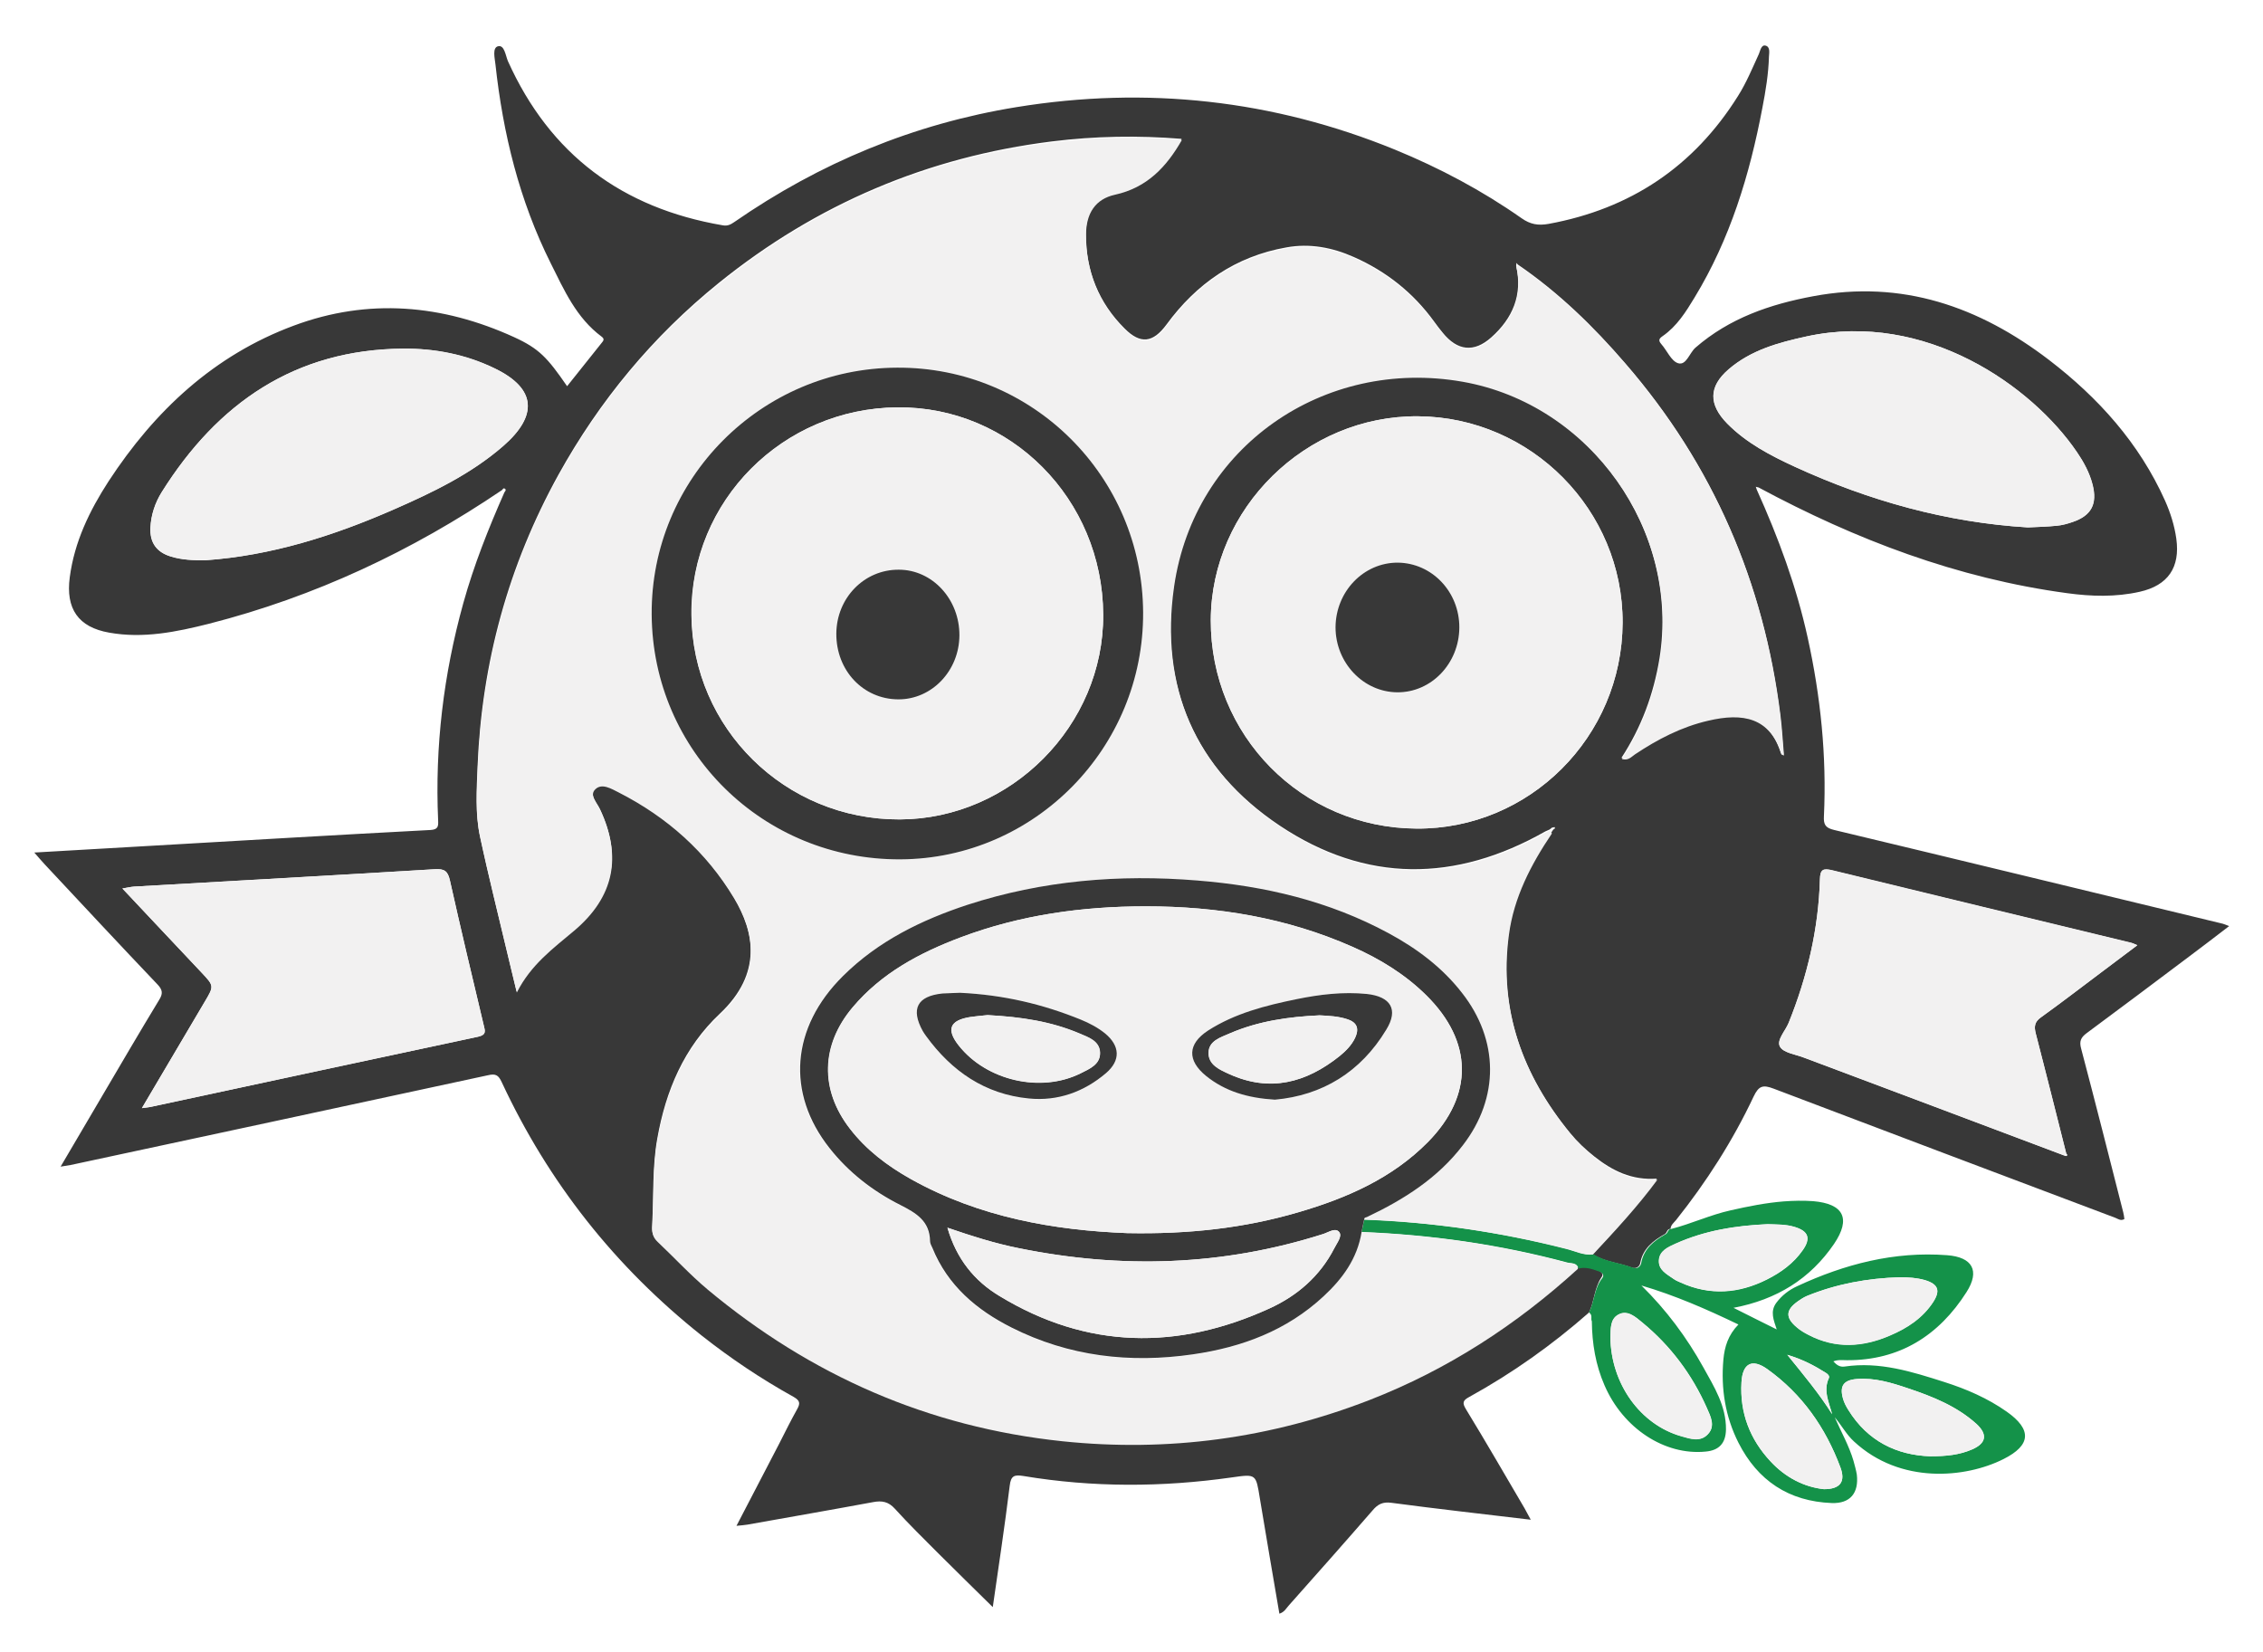<?xml version="1.0" encoding="utf-8"?>
<!-- Generator: Adobe Illustrator 21.1.0, SVG Export Plug-In . SVG Version: 6.00 Build 0)  -->
<svg version="1.1" id="Слой_1" xmlns="http://www.w3.org/2000/svg" xmlns:xlink="http://www.w3.org/1999/xlink" x="0px" y="0px"
	 viewBox="0 0 963.3 703.4" style="enable-background:new 0 0 963.3 703.4;" xml:space="preserve">
<style type="text/css">
	.st0{fill:#383838;}
	.st1{fill:#149249;}
	.st2{fill:#F2F1F1;}
</style>
<g>
	<path class="st0" d="M676.4,558.7c-15.7,13.8-32.6,25.8-50.9,35.9c-2.8,1.5-3.2,2.5-1.4,5.4c8.5,13.9,16.6,28,24.9,42.1
		c0.8,1.4,1.6,2.9,2.6,4.8c-20.1-2.4-39.8-4.6-59.3-7.2c-3.7-0.5-5.8,0.6-8,3.2c-11.8,13.6-23.7,27-35.7,40.5
		c-1.1,1.2-1.8,2.8-4,3.5c-2.8-16.4-5.6-32.7-8.3-49c-1.7-10.5-1.5-10.5-12-9c-29.6,4.2-59.1,4.3-88.6-0.6c-3.8-0.6-5.4-0.3-5.9,4.2
		c-2.1,17.1-4.7,34.2-7.2,51.6c-7.9-7.8-15.6-15.3-23.2-22.9c-6.2-6.2-12.5-12.4-18.5-19c-2.7-3-5.5-3.5-9.2-2.8
		c-17.8,3.3-35.7,6.4-53.6,9.6c-1.3,0.2-2.5,0.3-4.6,0.5c6.3-12.1,12.2-23.5,18.2-35c2.5-4.9,4.9-9.8,7.6-14.6
		c1.4-2.5,1.3-3.7-1.5-5.3c-13.7-7.6-26.7-16.3-39-26c-36.9-29.3-65.3-65.2-85.2-107.9c-1.4-3-2.5-3.8-5.9-3
		c-59.2,12.8-118.4,25.5-177.6,38.2c-1.1,0.2-2.3,0.4-4.3,0.7c6.2-10.5,11.9-20.3,17.7-30.1c8-13.6,16-27.3,24.2-40.8
		c1.7-2.7,1.6-4.3-0.7-6.7c-16.1-16.9-32-34-47.9-51c-1.3-1.4-2.6-2.9-4.5-5.1c16.7-1,32.6-1.9,48.5-2.8
		c40.1-2.3,80.1-4.7,120.2-6.8c3.3-0.2,3.3-1.7,3.2-4.1c-1.4-31.4,2.3-62.1,10.7-92.4c4.5-16.2,10.7-31.8,17.5-47.2
		c0.3-0.5,0.9-1,0.3-1.5c-0.7-0.6-1,0.2-1.3,0.5c-38.4,26-79.7,45.4-124.7,56.9c-13.9,3.5-28,6.4-42.5,3.8
		c-13.2-2.3-18.6-10.2-16.8-23.6c2-15.1,8.4-28.3,16.5-40.8c19.6-30,44.9-53.7,78.9-66.3c31.7-11.8,63.2-9,93.7,4.9
		c10.7,4.9,14.2,8.7,22.6,20.9c4.9-6.1,9.7-12.2,14.6-18.3c0.7-0.9,1.6-1.7,0.1-2.8c-10.8-8-16-19.9-21.7-31.3
		c-13.3-26.6-20.3-55.1-23.5-84.6c-0.3-2.7-1.4-7.1,1.1-7.7c2.7-0.7,3.2,3.9,4.2,6.3c17.9,39.8,48.7,62.6,91.4,69.9
		c2.1,0.4,3.4-0.3,5-1.4c36.4-25.2,76.4-41.8,120.1-48.9c55.3-9,109.2-3.1,161.1,18.1c19,7.8,37.1,17.4,53.9,29.2
		c3.7,2.6,7,3.2,11.5,2.4c34.9-6.4,61.8-24.4,80.6-54.4c3.6-5.7,6.1-11.8,8.9-17.9c0.6-1.4,1-4,2.8-3.6c2.1,0.5,1.6,3,1.5,4.7
		c-0.2,7.3-1.4,14.6-2.8,21.8c-5.4,28.5-13.7,55.8-28.9,80.8c-3.7,6.1-7.5,12.2-13.6,16.4c-1.6,1.1-1.8,1.9-0.5,3.4
		c2.4,2.7,4.2,7.2,7.1,8.1c3.5,1.1,4.8-4.3,7.4-6.6c14.5-12.6,31.8-18.5,50.1-21.9c37.8-7.1,70.7,4.4,100.4,27.1
		c21,16.1,38.4,35.4,49.4,59.9c2.3,5.2,4,10.5,4.8,16.2c1.7,12.2-3.5,19.9-15.6,22.6c-10.2,2.3-20.6,2-30.8,0.6
		c-46.8-6.3-90.1-22.8-131.4-45c-0.4-0.1-0.8-0.2-1.2-0.3c0.1,0.4,0.3,0.8,0.4,1.2c9.2,20.4,16.9,41.2,21.7,63.1
		c5.5,25,8.1,50.3,6.9,75.9c-0.2,3.6,0.6,5,4.4,5.9c55.2,13.2,110.3,26.6,165.4,39.9c0.6,0.2,1.2,0.4,2.7,1
		c-5.9,4.5-11.3,8.7-16.7,12.7c-14.6,11-29.3,22-44,32.9c-2.4,1.8-3.2,3.4-2.3,6.6c6.1,23.1,12,46.4,17.9,69.6
		c0.2,0.9,0.4,1.9,0.5,2.9c-1.5,0.9-2.6,0-3.8-0.5c-48.5-18.3-97.1-36.6-145.5-55c-4.5-1.7-6.3-1.3-8.5,3.3
		c-8.9,18.9-20.1,36.4-33.1,52.7c-0.9,1.1-2.2,2-2.3,3.7c-1.5-0.1-1.4,1.6-2.4,2.2c-5,2.8-9.4,6.2-10.5,12.4
		c-0.3,1.5-1.8,2.5-3.5,1.9c-5.5-2.1-11.6-2.4-16.8-5.7c9.5-10.2,18.9-20.4,27.4-32.2c-10.7,0.8-19-3.4-26.6-9.4
		c-3.8-3-7.3-6.3-10.4-10.1c-20.2-24.7-30.4-52.5-26.2-84.7c2.1-16,9.4-30,18.3-43.2c0.3-0.4,0.5-0.8,0.8-1.2c0.5-0.2,0.9-0.5,0.6-1
		c-0.1-0.1-0.8,0.2-1.2,0.2c-0.3,0.3-0.6,0.5-1,0.8c-0.6,0.3-1.2,0.5-1.8,0.8c-38.2,21.7-76.4,22-113.1-2.5
		c-36.2-24.2-51.3-59.5-45.1-102.3c8.6-59.3,63.6-97.6,122.8-87.1c54.5,9.6,92.8,63.7,84,118.3c-2.5,15.2-7.7,29.3-16.2,42.3
		c2.7,0.9,4-0.9,5.6-2c9.6-6.4,19.8-11.6,31.1-14.3c14.8-3.4,26.4-1.4,31.2,14.3c0.1,0.2,0.5,0.3,1.1,0.5
		c-0.5-5.8-0.8-11.5-1.5-17.1c-7-56.4-28.6-106.3-65.8-149.3c-13.6-15.8-28.5-30.3-45.8-42.1c-0.2-0.2-0.4-0.5-0.6-0.7
		c0,0.4-0.1,0.9-0.1,1.3c2.8,12.3-1.5,22.3-10.6,30.4c-7.4,6.6-14.4,5.7-20.6-1.9c-1.3-1.6-2.5-3.1-3.7-4.8
		c-8.9-12.3-20.4-21.4-34.2-27.5c-9.2-4.1-18.8-5.9-28.7-4.1c-21.6,3.8-38.3,15.4-51.1,32.9c-5.7,7.7-11,8.4-17.7,1.7
		c-11.2-11.1-16.6-24.8-16.6-40.4c0-9.3,4.1-15.3,12.3-17.1c13.6-3,22-11.9,28.5-23.3c-18.5-1.5-36.9-1.2-55.3,1.1
		c-52.9,6.6-100.2,26.7-141.7,60.2c-28.1,22.7-50.8,50.1-68.3,81.7c-21.3,38.6-32.6,79.9-34.4,123.9c-0.4,10-1.1,20.1,1,29.9
		c3.5,16.6,7.7,33,11.6,49.5c1.2,5.2,2.5,10.4,4,16.6c6-11.9,15.5-18.8,24.4-26.3c17.1-14.4,20.4-31.6,11.1-51.3
		c-1.3-2.8-4.8-6.3-2.1-8.9c2.8-2.8,7-0.2,10.1,1.4c20.5,10.5,37.1,25.2,49,45c8.6,14.4,12.4,32.3-6,49.6
		c-15.2,14.3-23,32.7-26.6,53.1c-2.2,12.2-1.5,24.6-2.2,36.9c-0.2,2.7,0.2,4.7,2.2,6.6c7.2,6.7,13.8,14,21.3,20.3
		c43.9,36.5,94,58.6,151,64.6c45.1,4.7,88.7-1.2,130.9-17.6c33.1-12.9,62.4-31.9,88.6-55.8c3.1-0.8,5.9,0.2,8.7,1.2
		c1.4,0.5,2.5,1.5,1.4,2.9C678.6,548.4,678.7,554,676.4,558.7z M878.8,491.9c0.5,0.2,1,0.4,1.2-0.2c0.1-0.2-0.3-0.5-0.5-0.8
		c-4.3-16.9-8.5-33.9-12.9-50.8c-0.8-3.1-0.6-5.1,2.3-7.1c8.5-6.1,16.8-12.5,25.2-18.8c5.1-3.8,10.2-7.7,15.7-11.8
		c-1.3-0.6-1.9-0.9-2.5-1c-42.5-10.3-85-20.5-127.4-30.9c-3.8-0.9-5.1-0.4-5.2,3.8c-0.6,21.2-5.4,41.5-13.3,61.1
		c-1.4,3.5-5.3,7.4-3.7,10.2c1.5,2.6,6.6,3.2,10.1,4.6C804.8,464,841.8,477.9,878.8,491.9z M690.7,265.1c0.2-48-38.9-87.5-87-87.9
		c-47.9-0.4-88.1,39.2-88.3,86.7c-0.2,49.1,38.7,88.6,87.6,88.8C651.1,353,690.5,313.7,690.7,265.1z M60.4,471.7
		c2-0.3,2.8-0.4,3.6-0.5c46.5-10,93-20,139.5-29.9c3.7-0.8,3-2.5,2.4-4.9c-4.9-20.5-9.8-41.1-14.4-61.7c-0.9-4-2.4-4.9-6.3-4.7
		c-42.7,2.6-85.4,4.9-128.1,7.4c-1.5,0.1-3,0.5-5,0.8c11.6,12.3,22.6,24.1,33.7,35.8c5.4,5.7,5.4,5.7,1.3,12.5
		C78.4,441.2,69.7,455.9,60.4,471.7z M87.2,238.5c28.2-2,54.8-10.4,80.5-21.7c16.5-7.2,32.7-15,46.4-26.9
		c14.9-12.9,14.3-24.4-3.4-33c-12.4-6-25.6-8.6-39.2-8.5c-46,0.4-78.9,23.2-102.7,61.1c-2.8,4.5-4.5,9.6-4.8,15.1
		c-0.3,6.4,2.6,10.4,8.7,12.3C77.5,238.4,82.3,238.5,87.2,238.5z M863.2,224.5c4.2-0.2,8.2-0.3,12.2-0.7c2.3-0.2,4.6-0.9,6.8-1.6
		c8-2.7,10.6-7.7,8.5-15.9c-1.3-5.1-3.7-9.6-6.7-13.9c-19-28-64.3-60.2-115-49.2c-11.9,2.6-23.7,5.8-33.2,14
		c-8.6,7.4-8.5,15-0.6,23.1c8.2,8.3,18.4,13.6,28.8,18.4C795.7,213.2,828.6,222.4,863.2,224.5z"/>
	<path class="st1" d="M676.4,558.7c2.3-4.7,2.2-10.3,5.6-14.6c1.1-1.4,0-2.5-1.4-2.9c-2.8-1-5.6-2-8.7-1.2c-0.6-2.7-3.1-2.1-4.8-2.6
		c-28.7-7.7-57.9-11.8-87.5-13c0.4-1.8,0.7-3.5,1.1-5.3c29.1,1.1,57.7,5.3,86,12.4c3.8,1,7.4,2.9,11.6,2.4
		c5.1,3.2,11.2,3.6,16.8,5.7c1.7,0.7,3.2-0.4,3.5-1.9c1.1-6.2,5.5-9.6,10.5-12.4c1-0.6,0.9-2.3,2.4-2.2c8.5-2.2,16.6-6,25.2-7.9
		c7.5-1.7,15-3.2,22.6-3.8c4.1-0.3,8.3-0.4,12.5-0.1c13,1.1,16.2,7.4,8.9,18.2c-10.1,14.8-24.3,23.7-42.8,27.2
		c6.4,3.2,12.1,6.1,18.4,9.2c-1.3-4-2.9-7.6-0.2-11.3c2.4-3.2,5.4-5.5,8.9-7.1c20.2-9.4,41.3-14.9,63.8-13.2
		c10.8,0.8,14.1,6.6,8.3,15.7c-11.7,18.4-28.4,29.1-50.9,29c-1.9,0-3.8-0.3-5.8,0.5c1.4,1.5,2.7,2.5,4.8,2.2
		c14.9-2.2,28.7,2.2,42.5,6.6c9.4,3,18.4,6.9,26.5,12.6c10.8,7.6,10.4,14.3-1.4,20.2c-16.1,8.1-43.9,10.8-63.6-7.5
		c-3.2-2.9-5.3-6.9-8.2-10.3c2.7,6.2,6.1,12.1,8,18.6c0.5,1.9,1.1,3.9,1.4,5.8c0.9,7.8-2.8,12.4-10.7,12.1
		c-18.2-0.7-31.5-9.5-39.7-25.7c-5.6-11.1-7.5-23-6.4-35.4c0.5-5.4,2-10.4,6.4-14.9c-13.5-6.5-27-12.4-41.3-16.6
		c10.6,10.4,19.3,22.1,26.4,34.9c4.6,8.3,9.7,16.4,9.6,26.4c-0.1,5.8-2.9,8.9-8.7,9.4c-17.4,1.7-35.1-9.9-43-28.2
		c-3.8-8.7-5.3-17.8-5.4-27.3C677,561.4,678.1,559.8,676.4,558.7z M752.4,521.1c-13.6,0.6-26.8,2.7-39.2,8.4c-3.1,1.4-6.8,3-7,7.1
		c-0.2,4.1,3.4,5.8,6.2,7.8c0.9,0.7,2,1.1,3.1,1.6c12.4,5.6,24.6,4.7,36.6-1.3c6-3,11.4-6.9,15.3-12.5c3.6-5.1,2.4-8.2-3.5-9.9
		C760,521.1,756.2,521.3,752.4,521.1z M821.6,619.9c6.9,0,12.5-0.6,17.8-2.9c6.1-2.6,6.8-6.4,1.9-10.9c-8.3-7.5-18.5-11.6-29-15.1
		c-7.1-2.4-14.3-4.6-21.9-4c-5.6,0.5-7.4,2.9-5.9,8.3c0.5,1.7,1.4,3.4,2.3,4.9C795.1,613.6,807.5,619.4,821.6,619.9z M808.6,543.7
		c-13.6,0.4-26.8,2.8-39.4,7.9c-1.4,0.6-2.6,1.4-3.9,2.3c-5.2,3.7-5.4,7-0.4,11.1c1.5,1.3,3.3,2.3,5,3.2c11.5,6,23.1,5.2,34.7,0.2
		c7.3-3.1,13.8-7.4,18.3-14.2c3.2-4.9,2.1-7.6-3.4-9.3C815.9,543.9,812.3,543.7,808.6,543.7z M776.4,633.9c6.9,0,9.3-3.2,7-9.3
		c-6.3-16.9-16.3-31.2-31.1-41.8c-6.5-4.6-10.6-2.4-11,5.6c-0.8,13,3.6,24.3,12.4,33.7C760,628.9,768,633,776.4,633.9z M685.5,569.2
		c0.3,19.9,12.8,37.3,30.2,42.1c3.8,1.1,8.1,2.6,11.3-0.8c3.4-3.5,1.1-7.7-0.4-11.2c-6.3-14.2-15.4-26.4-27.4-36.3
		c-2.9-2.4-6.4-5.6-10.2-3.5C685.2,561.5,685.7,566.1,685.5,569.2z M760.8,576.7c7.1,8.8,13.6,16.6,19.1,25.3
		c-1.4-5.1-3.9-10-1.4-15.4c0.4-0.8-0.3-1.6-1.1-2.1C772.5,581.4,767.5,578.7,760.8,576.7z"/>
	<path class="st2" d="M678.1,534c-4.1,0.5-7.7-1.5-11.6-2.4c-28.2-7.2-56.9-11.4-86-12.4c-0.1-1,0.7-0.8,1.3-1.1
		c15.6-7.4,30-16.6,40.7-30.5c15.6-20.3,15.4-44.8-0.4-64.9c-8.5-10.8-19.2-18.9-31.1-25.3c-25.5-13.7-52.9-20.2-81.6-22.5
		c-33.2-2.7-65.8,0-97.6,10.3c-19.8,6.4-38.2,15.5-53.2,30.4c-22.1,21.9-24.3,49.8-5.7,73.2c8.2,10.4,18.5,18.4,30.1,24.2
		c6.9,3.4,12.6,6.8,12.7,15.5c0,0.9,0.7,1.9,1,2.8c6.5,16,18.8,26.4,33.7,33.9c24.4,12.3,50.4,15.3,77.2,11.4
		c20.8-3,39.9-10.2,55.6-24.7c8.1-7.5,14.4-16.1,16.2-27.4c29.6,1.1,58.8,5.3,87.5,13c1.7,0.5,4.2-0.2,4.8,2.6
		c-26.2,23.9-55.5,42.9-88.6,55.8c-42.2,16.4-85.8,22.3-130.9,17.6c-57-6-107.1-28-151-64.6c-7.5-6.3-14.2-13.6-21.3-20.3
		c-2-1.9-2.4-3.9-2.2-6.6c0.7-12.3,0-24.6,2.2-36.9c3.6-20.4,11.4-38.8,26.6-53.1c18.4-17.3,14.6-35.2,6-49.6
		c-11.9-19.8-28.5-34.5-49-45c-3.2-1.6-7.3-4.2-10.1-1.4c-2.7,2.6,0.8,6.1,2.1,8.9c9.3,19.7,6,36.9-11.1,51.3
		c-8.9,7.5-18.4,14.4-24.4,26.3c-1.5-6.2-2.7-11.4-4-16.6c-3.9-16.5-8-33-11.6-49.5c-2.1-9.8-1.4-19.9-1-29.9
		c1.9-44,13.1-85.3,34.4-123.9c17.5-31.7,40.1-59,68.3-81.7c41.5-33.5,88.8-53.6,141.7-60.2c18.4-2.3,36.8-2.7,55.3-1.1
		c-6.5,11.4-14.8,20.3-28.5,23.3c-8.2,1.8-12.3,7.8-12.3,17.1c0,15.6,5.4,29.4,16.6,40.4c6.8,6.7,12.1,6,17.7-1.7
		c12.8-17.5,29.5-29.1,51.1-32.9c10-1.8,19.6,0,28.7,4.1c13.8,6.2,25.3,15.3,34.2,27.5c1.2,1.6,2.4,3.2,3.7,4.8
		c6.2,7.6,13.2,8.5,20.6,1.9c9.1-8.1,13.4-18.1,10.6-30.4c0.3-0.2,0.5-0.4,0.8-0.6c17.3,11.8,32.2,26.3,45.8,42.1
		c37.2,43,58.8,93,65.8,149.3c0.7,5.6,1,11.3,1.5,17.1c-0.6-0.3-1.1-0.3-1.1-0.5c-4.8-15.7-16.4-17.8-31.2-14.3
		c-11.3,2.6-21.5,7.9-31.1,14.3c-1.6,1.1-2.9,2.8-5.6,2c8.4-13,13.7-27.1,16.2-42.3c8.8-54.6-29.5-108.7-84-118.3
		c-59.2-10.4-114.2,27.8-122.8,87.1c-6.2,42.8,9,78.1,45.1,102.3c36.6,24.5,74.9,24.2,113.1,2.5c0.6-0.3,1.2-0.5,1.8-0.8
		c0.3,0.4,0.5,0.8,0.8,1.2c-8.9,13.2-16.2,27.2-18.3,43.2c-4.3,32.2,6,60,26.2,84.7c3.1,3.8,6.6,7,10.4,10.1
		c7.6,6.1,15.9,10.2,26.6,9.4C697.1,513.6,687.6,523.8,678.1,534z M486.6,260.7c-0.3-57.9-47.1-104.4-104.7-104.2
		c-58,0.2-104.9,47.4-104.5,105.1c0.4,58.2,47.5,104.5,105.9,104.2C440.5,365.5,486.9,318.3,486.6,260.7z"/>
	<path class="st2" d="M690.7,265.1c-0.2,48.5-39.6,87.9-87.7,87.6c-48.8-0.3-87.7-39.7-87.6-88.8c0.2-47.5,40.4-87.1,88.3-86.7
		C651.8,177.6,690.9,217.2,690.7,265.1z M621.2,267.2c0.1-15.2-11.7-27.6-26.2-27.6c-14.5-0.1-26.4,12.3-26.4,27.5
		c-0.1,15.1,11.8,27.6,26.3,27.7C609.3,294.8,621.2,282.4,621.2,267.2z"/>
	<path class="st2" d="M60.4,471.7c9.3-15.7,18-30.4,26.7-45.2c4-6.8,4-6.8-1.3-12.5c-11-11.7-22.1-23.5-33.7-35.8
		c2-0.3,3.5-0.7,5-0.8c42.7-2.4,85.4-4.8,128.1-7.4c3.9-0.2,5.4,0.7,6.3,4.7c4.6,20.6,9.5,41.1,14.4,61.7c0.6,2.4,1.2,4.1-2.4,4.9
		c-46.5,9.9-93,19.9-139.5,29.9C63.2,471.3,62.4,471.4,60.4,471.7z"/>
	<path class="st2" d="M878.8,491.9c-37-13.9-74-27.8-111-41.8c-3.6-1.3-8.7-2-10.1-4.6c-1.6-2.8,2.3-6.7,3.7-10.2
		c7.9-19.6,12.7-39.9,13.3-61.1c0.1-4.2,1.4-4.7,5.2-3.8c42.5,10.4,85,20.6,127.4,30.9c0.6,0.2,1.2,0.5,2.5,1
		c-5.5,4.1-10.6,8-15.7,11.8c-8.4,6.3-16.7,12.7-25.2,18.8c-2.9,2-3.1,4.1-2.3,7.1c4.4,16.9,8.6,33.8,12.9,50.8
		C879.3,491.2,879.1,491.5,878.8,491.9z"/>
	<path class="st2" d="M87.2,238.5c-4.9,0-9.7-0.2-14.4-1.6c-6.1-1.8-9-5.9-8.7-12.3c0.2-5.5,2-10.6,4.8-15.1
		c23.7-37.9,56.7-60.7,102.7-61.1c13.5-0.1,26.8,2.4,39.2,8.5c17.6,8.6,18.2,20.1,3.4,33c-13.7,11.9-30,19.7-46.4,26.9
		C142,228.1,115.4,236.6,87.2,238.5z"/>
	<path class="st2" d="M863.2,224.5c-34.6-2.1-67.6-11.3-99.1-25.8c-10.4-4.8-20.6-10.1-28.8-18.4c-8-8.1-8-15.7,0.6-23.1
		c9.5-8.2,21.2-11.4,33.2-14c50.7-11,96,21.3,115,49.2c2.9,4.3,5.4,8.8,6.7,13.9c2.1,8.2-0.5,13.2-8.5,15.9
		c-2.2,0.8-4.5,1.4-6.8,1.6C871.5,224.2,867.5,224.3,863.2,224.5z"/>
	<path class="st0" d="M579.6,524.4c-1.8,11.3-8.1,19.9-16.2,27.4c-15.7,14.6-34.8,21.7-55.6,24.7c-26.8,3.9-52.8,0.9-77.2-11.4
		c-14.9-7.5-27.2-17.9-33.7-33.9c-0.4-0.9-1-1.9-1-2.8c-0.1-8.6-5.8-12-12.7-15.5c-11.7-5.9-22-13.9-30.1-24.2
		c-18.5-23.4-16.4-51.3,5.7-73.2c15-14.9,33.4-23.9,53.2-30.4c31.8-10.3,64.4-13,97.6-10.3c28.7,2.3,56.1,8.7,81.6,22.5
		c12,6.5,22.7,14.5,31.1,25.3c15.8,20.1,16,44.7,0.4,64.9c-10.7,14-25.1,23.1-40.7,30.5c-0.5,0.3-1.3,0.1-1.3,1.1
		C580.3,520.9,579.9,522.7,579.6,524.4z M479.9,524.9c26,0.5,49.7-2.1,72.9-8.9c20.5-6,39.8-14.4,55.1-29.9
		c19.5-19.9,19.1-42.8-0.7-62.4c-9.1-9-19.9-15.6-31.5-20.7c-28-12.4-57.4-17.2-87.9-17.2c-27,0-53.4,3.6-78.8,13.2
		c-17.5,6.6-33.7,15.2-46,29.8c-13.5,16.1-14,35.1-1.2,51.6c7,9.1,16,15.9,26,21.5C416.9,518.2,448.8,523.7,479.9,524.9z
		 M403.3,522.6c3.9,13.3,11.5,22.7,22.2,29.1c37.2,22.6,75.8,23.1,114.8,5.3c11.9-5.4,21.6-13.8,27.7-25.7c1.1-2.2,3.4-5,2.1-6.8
		c-1.6-2.1-4.6,0.1-6.9,0.8c-42.7,13.6-85.9,14.9-129.6,6C423.5,529.3,413.8,526.2,403.3,522.6z"/>
	<path class="st2" d="M752.4,521.1c3.8,0.1,7.7,0,11.4,1.1c5.9,1.8,7.1,4.8,3.5,9.9c-3.9,5.6-9.3,9.5-15.3,12.5
		c-11.9,6-24.2,6.9-36.6,1.3c-1.1-0.5-2.1-0.9-3.1-1.6c-2.9-2-6.4-3.7-6.2-7.8c0.2-4.1,3.9-5.7,7-7.1
		C725.6,523.8,738.8,521.7,752.4,521.1z"/>
	<path class="st2" d="M821.6,619.9c-14.1-0.5-26.5-6.3-34.8-19.7c-1-1.5-1.9-3.2-2.3-4.9c-1.5-5.4,0.3-7.9,5.9-8.3
		c7.7-0.6,14.8,1.6,21.9,4c10.4,3.5,20.6,7.6,29,15.1c4.9,4.5,4.2,8.3-1.9,10.9C834.1,619.3,828.5,619.9,821.6,619.9z"/>
	<path class="st2" d="M808.6,543.7c3.7,0,7.3,0.2,10.9,1.3c5.5,1.7,6.6,4.3,3.4,9.3c-4.4,6.8-11,11.1-18.3,14.2
		c-11.5,5-23.2,5.8-34.7-0.2c-1.8-0.9-3.5-1.9-5-3.2c-5-4.2-4.8-7.5,0.4-11.1c1.2-0.9,2.5-1.7,3.9-2.3
		C781.9,546.5,795,544.1,808.6,543.7z"/>
	<path class="st2" d="M776.4,633.9c-8.5-0.9-16.4-5-22.7-11.8c-8.8-9.4-13.1-20.7-12.4-33.7c0.5-8.1,4.5-10.3,11-5.6
		c14.8,10.6,24.8,24.9,31.1,41.8C785.7,630.8,783.3,633.9,776.4,633.9z"/>
	<path class="st2" d="M685.5,569.2c0.2-3.1-0.3-7.7,3.4-9.6c3.9-2,7.3,1.1,10.2,3.5c12,9.9,21.1,22.1,27.4,36.3
		c1.6,3.5,3.8,7.7,0.4,11.2c-3.2,3.4-7.5,1.9-11.3,0.8C698.3,606.4,685.7,589.1,685.5,569.2z"/>
	<path class="st2" d="M760.8,576.7c6.7,2,11.7,4.7,16.6,7.8c0.7,0.5,1.4,1.2,1.1,2.1c-2.5,5.4,0.1,10.3,1.4,15.4
		C774.5,593.3,768,585.5,760.8,576.7z"/>
	<path class="st0" d="M486.6,260.7c0.3,57.6-46.1,104.8-103.3,105.1c-58.4,0.3-105.5-46-105.9-104.2
		c-0.4-57.7,46.5-104.9,104.5-105.1C439.6,156.2,486.3,202.8,486.6,260.7z M469.6,261.6c-0.3-49.2-39.4-88.6-87.6-88.2
		c-48.9,0.4-88.1,39.8-87.7,88.2c0.4,48.5,40,87.4,88.7,87.2C430.4,348.6,469.9,308.8,469.6,261.6z"/>
	<path class="st0" d="M621.2,267.2c-0.1,15.2-11.9,27.6-26.4,27.5c-14.5-0.1-26.3-12.6-26.3-27.7c0.1-15.2,11.9-27.5,26.4-27.5
		C609.6,239.6,621.3,252,621.2,267.2z"/>
	<path class="st2" d="M479.9,524.9c-31.1-1.2-63-6.7-92.2-23c-10-5.6-19-12.4-26-21.5c-12.8-16.6-12.3-35.6,1.2-51.6
		c12.3-14.6,28.5-23.2,46-29.8c25.4-9.5,51.8-13.2,78.8-13.2c30.4,0,59.9,4.9,87.9,17.2c11.6,5.1,22.4,11.7,31.5,20.7
		c19.9,19.7,20.3,42.5,0.7,62.4c-15.3,15.5-34.6,23.9-55.1,29.9C529.6,522.8,505.8,525.4,479.9,524.9z M542.7,468.1
		c20.1-1.8,36.5-11.7,47.5-29.8c5.3-8.7,1.9-14.2-8.3-15.2c-10.1-1-20,0.1-29.8,2.2c-13.2,2.8-26.3,6-37.8,13.4
		c-8.8,5.7-9,12.7-0.8,19.3C521.6,464.6,531.2,467.3,542.7,468.1z M408.7,422.6c-1.5,0.1-4.5,0.1-7.5,0.4c-10.8,1.1-13.6,6.6-8.4,16
		c0.4,0.7,0.9,1.4,1.4,2.1c10.9,15,25.1,24.8,43.8,26.6c12.3,1.2,23.4-2.8,32.8-10.8c6.3-5.4,6-11.6-0.4-16.9
		c-3.1-2.6-6.7-4.4-10.4-5.9C444,427.4,427.4,423.5,408.7,422.6z"/>
	<path class="st2" d="M403.3,522.6c10.5,3.6,20.3,6.7,30.3,8.7c43.7,8.9,86.9,7.6,129.6-6c2.2-0.7,5.3-2.9,6.9-0.8
		c1.3,1.8-1,4.6-2.1,6.8c-6.1,11.9-15.8,20.3-27.7,25.7c-39.1,17.8-77.6,17.3-114.8-5.3C414.8,545.3,407.1,535.9,403.3,522.6z"/>
	<path class="st2" d="M469.6,261.6c0.3,47.2-39.2,87-86.5,87.2c-48.8,0.2-88.4-38.7-88.7-87.2c-0.4-48.4,38.9-87.8,87.7-88.2
		C430.2,173,469.4,212.4,469.6,261.6z M408.4,270.5c0.1-15.4-11.5-28-25.8-28c-14.7,0-26.5,12-26.6,27.2
		c-0.1,15.7,11.4,27.9,26.3,28C396.6,297.8,408.3,285.6,408.4,270.5z"/>
	<path class="st0" d="M542.7,468.1c-11.5-0.7-21.1-3.5-29.3-10.1c-8.1-6.6-7.9-13.6,0.8-19.3c11.5-7.4,24.6-10.7,37.8-13.4
		c9.8-2,19.7-3.2,29.8-2.2c10.2,1.1,13.6,6.6,8.3,15.2C579.2,456.4,562.8,466.3,542.7,468.1z M561.7,432.2
		c-13.1,0.6-26,2.4-38.2,7.7c-3.9,1.7-8.9,3.1-9,8.2c-0.1,5.1,4.8,7.2,8.8,9.1c17.3,7.9,32.7,3.7,46.9-7.6c2.7-2.2,5.2-4.7,6.7-7.9
		c1.7-3.7,0.9-6.4-3.2-7.8C569.8,432.6,565.8,432.4,561.7,432.2z"/>
	<path class="st0" d="M408.7,422.6c18.7,0.9,35.3,4.9,51.3,11.4c3.7,1.5,7.3,3.4,10.4,5.9c6.4,5.3,6.7,11.5,0.4,16.9
		c-9.4,8-20.5,12-32.8,10.8c-18.7-1.8-32.9-11.6-43.8-26.6c-0.5-0.7-1-1.4-1.4-2.1c-5.2-9.4-2.4-14.9,8.4-16
		C404.1,422.7,407.1,422.7,408.7,422.6z M420.4,432.1c-1.7,0.2-4.6,0.4-7.6,0.9c-8.6,1.4-10.1,5.3-4.7,12.1
		c11.8,14.9,34.9,20.3,51.9,11.8c3.8-1.9,8.5-3.8,8.2-8.9c-0.2-4.9-4.9-6.4-8.7-8C447.5,434.8,434.7,432.9,420.4,432.1z"/>
	<path class="st0" d="M408.4,270.5c-0.1,15.1-11.8,27.3-26.1,27.2c-14.9-0.1-26.4-12.3-26.3-28c0.1-15.2,11.9-27.3,26.6-27.2
		C396.9,242.5,408.5,255.1,408.4,270.5z"/>
	<path class="st2" d="M561.7,432.2c4.1,0.2,8.1,0.4,11.9,1.7c4.2,1.4,4.9,4.1,3.2,7.8c-1.5,3.2-4,5.7-6.7,7.9
		c-14.2,11.3-29.6,15.4-46.9,7.6c-4.1-1.8-8.9-3.9-8.8-9.1c0.1-5,5.1-6.5,9-8.2C535.7,434.6,548.7,432.8,561.7,432.2z"/>
	<path class="st2" d="M420.4,432.1c14.3,0.7,27.1,2.7,39.2,7.8c3.7,1.6,8.4,3.1,8.7,8c0.2,5.1-4.4,7-8.2,8.9
		c-17,8.5-40.1,3.2-51.9-11.8c-5.4-6.8-3.9-10.7,4.7-12.1C415.8,432.5,418.7,432.3,420.4,432.1z"/>
</g>
</svg>
